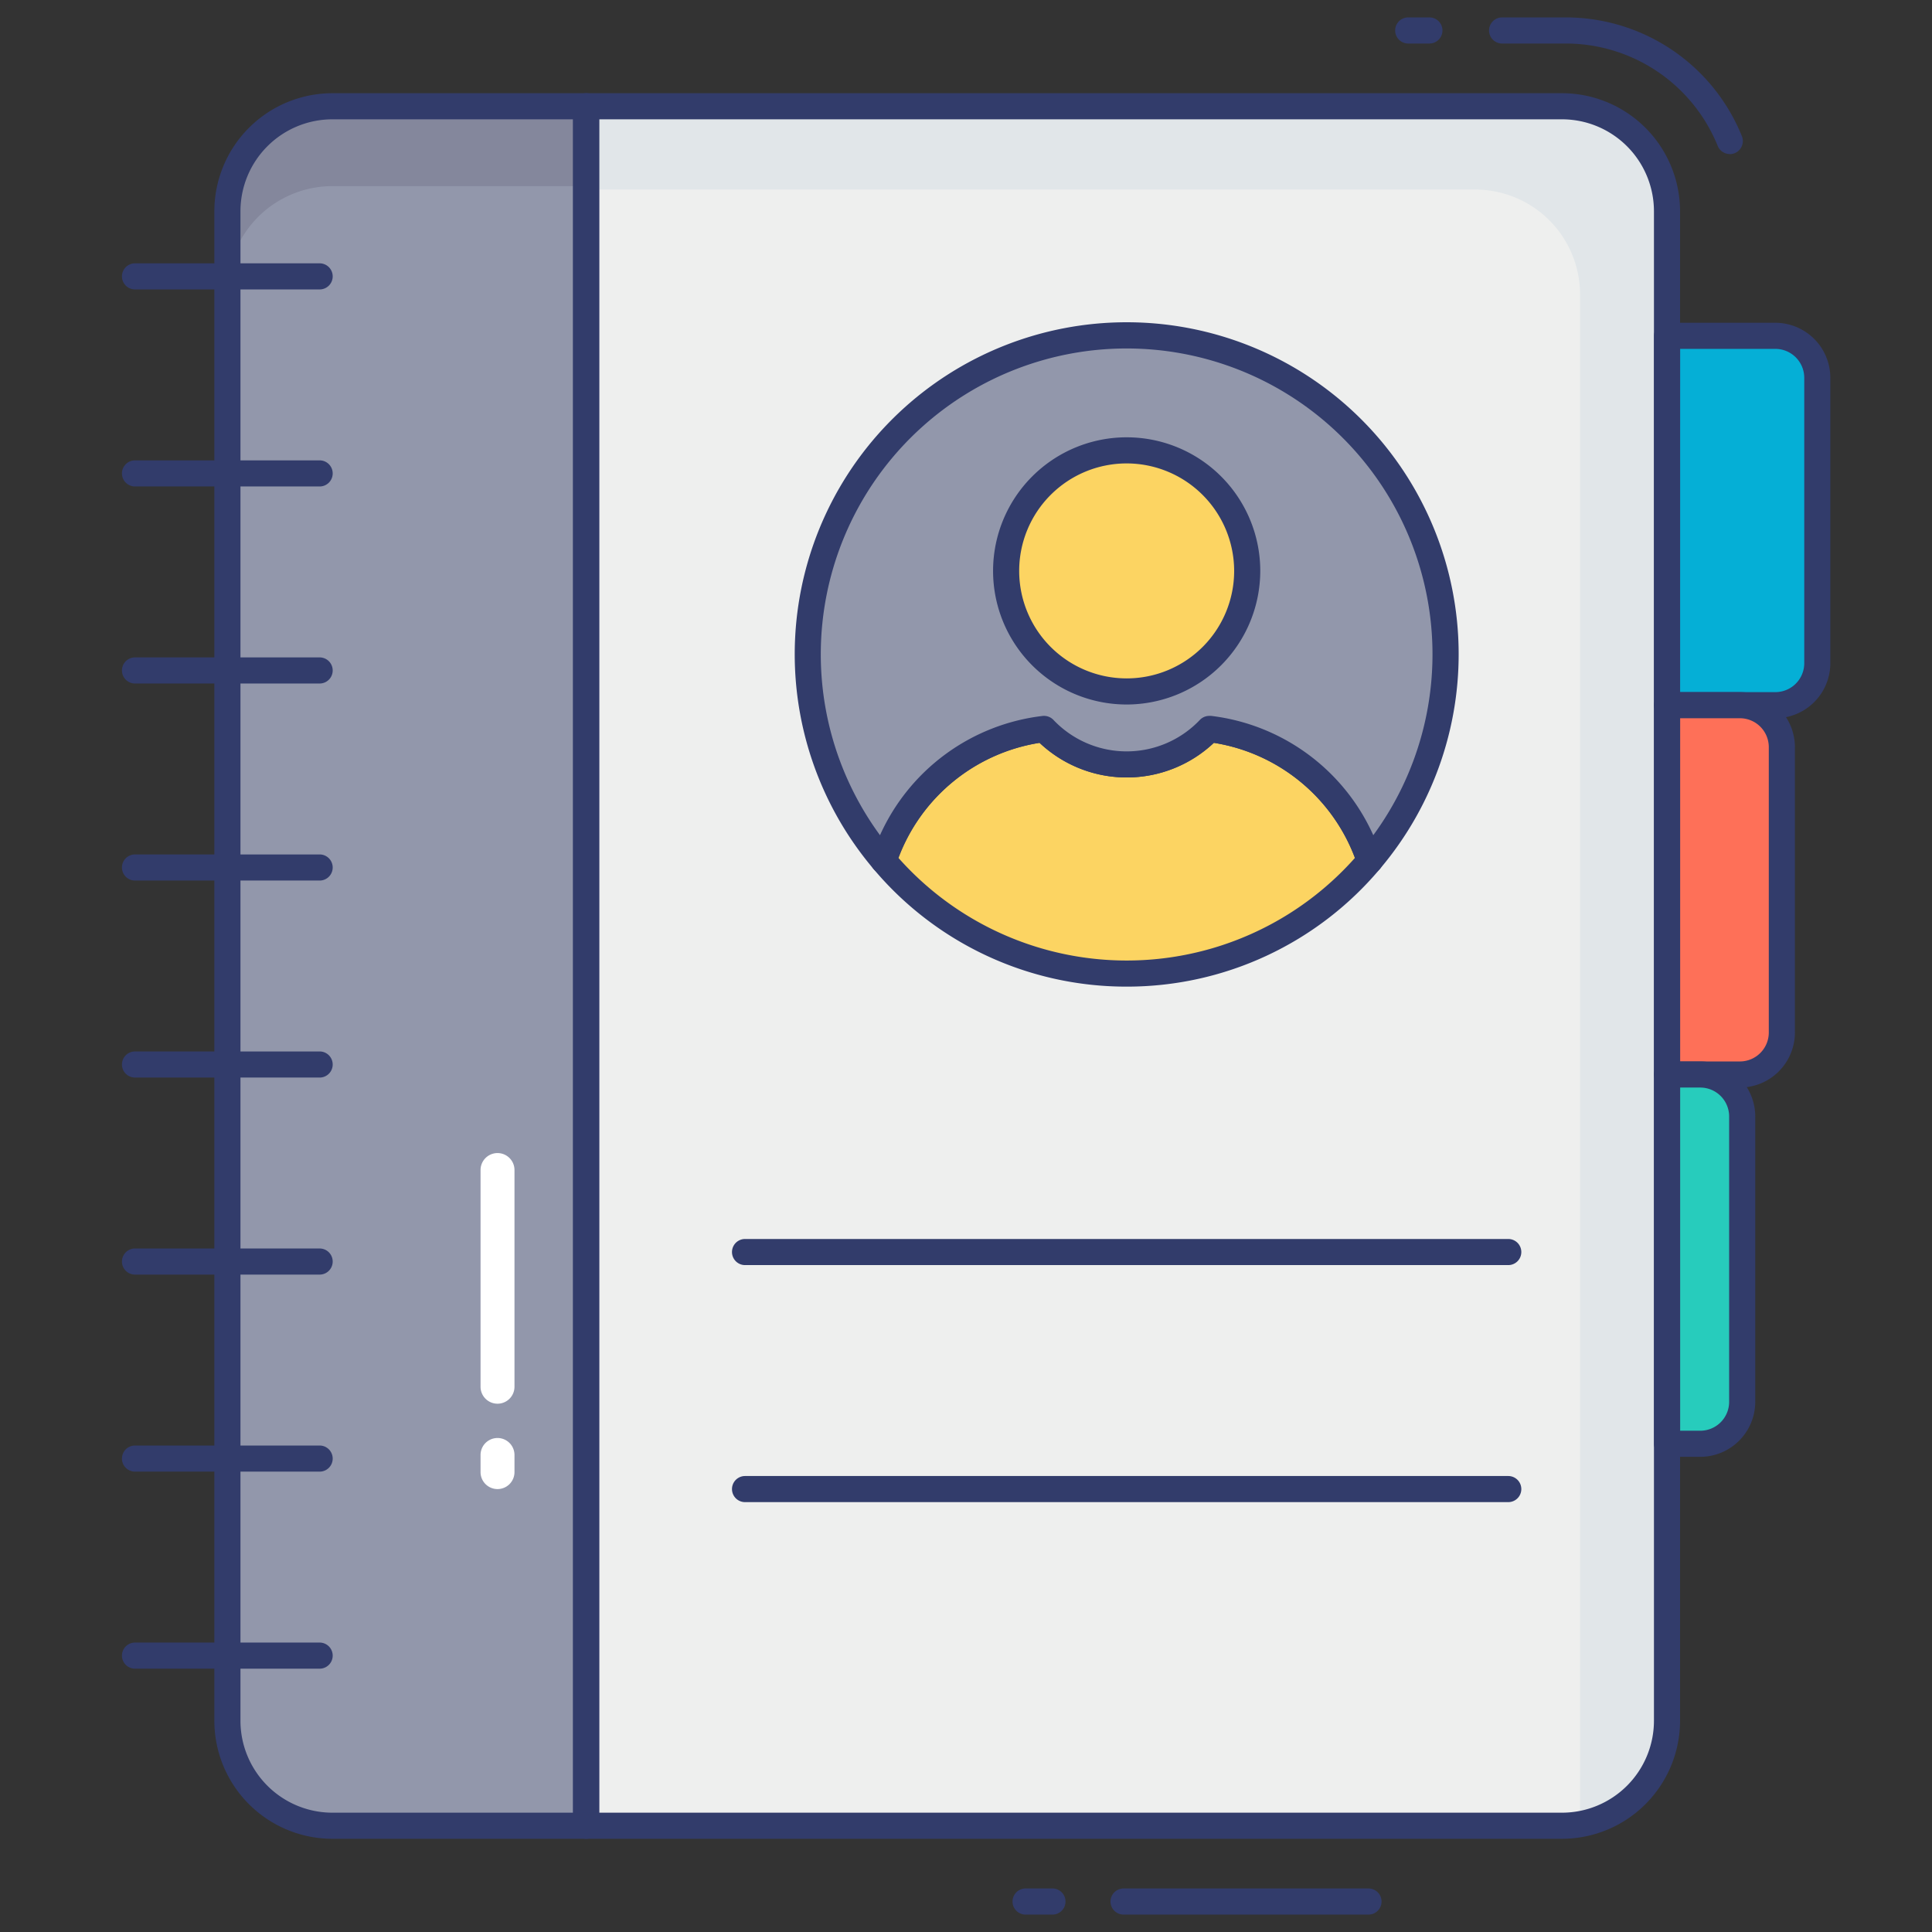 <svg id="color_line" height="512" viewBox="0 0 74 74" width="512" xmlns="http://www.w3.org/2000/svg" data-name="color line"><rect x="0" y="0" width="74" height="74" fill="#333333" stroke="none"/><path d="m63.85 8.09v57.82a4.02 4.02 0 0 1 -4.02 4.02h-37.38v-65.86h37.38a4.02 4.02 0 0 1 4.02 4.02z" fill="#eeefee"/><path d="m63.85 8.09v57.82a4.017 4.017 0 0 1 -3.41 3.97 3.967 3.967 0 0 0 .08-.78v-57.82a4.02 4.02 0 0 0 -4.02-4.02h-34.05v-3.19h37.38a4.02 4.02 0 0 1 4.02 4.02z" fill="#e1e6e9"/><path d="m22.45 4.07v65.86h-9.72a4.02 4.02 0 0 1 -4.02-4.02v-57.82a4.02 4.02 0 0 1 4.02-4.02z" fill="#9297ab"/><path d="m22.45 4.07v3.06h-9.72a4.02 4.02 0 0 0 -4.02 4.02v-3.06a4.02 4.02 0 0 1 4.02-4.02z" fill="#84879c"/><path d="m12.243 11.086h-7.072a.5.5 0 0 1 0-1h7.072a.5.5 0 0 1 0 1z" fill="#323c6b"/><path d="m12.243 18.633h-7.072a.5.5 0 1 1 0-1h7.072a.5.5 0 0 1 0 1z" fill="#323c6b"/><path d="m12.243 26.18h-7.072a.5.5 0 1 1 0-1h7.072a.5.5 0 1 1 0 1z" fill="#323c6b"/><path d="m12.243 33.727h-7.072a.5.5 0 1 1 0-1h7.072a.5.5 0 1 1 0 1z" fill="#323c6b"/><path d="m12.243 41.273h-7.072a.5.5 0 1 1 0-1h7.072a.5.5 0 1 1 0 1z" fill="#323c6b"/><path d="m12.243 48.82h-7.072a.5.5 0 1 1 0-1h7.072a.5.5 0 1 1 0 1z" fill="#323c6b"/><path d="m12.243 56.367h-7.072a.5.5 0 1 1 0-1h7.072a.5.5 0 1 1 0 1z" fill="#323c6b"/><path d="m12.243 63.914h-7.072a.5.5 0 0 1 0-1h7.072a.5.5 0 0 1 0 1z" fill="#323c6b"/><path d="m63.853 12.864h4.147a1.607 1.607 0 0 1 1.607 1.607v10.929a1.607 1.607 0 0 1 -1.607 1.61h-4.147a0 0 0 0 1 0 0v-14.146a0 0 0 0 1 0 0z" fill="#05afd6"/><path d="m68 27.51h-4.146a.5.5 0 0 1 -.5-.5v-14.147a.5.5 0 0 1 .5-.5h4.146a2.11 2.11 0 0 1 2.106 2.107v10.93a2.11 2.11 0 0 1 -2.106 2.11zm-3.647-1h3.647a1.108 1.108 0 0 0 1.107-1.11v-10.93a1.108 1.108 0 0 0 -1.107-1.107h-3.646z" fill="#323c6b"/><path d="m63.853 27.01h2.789a1.607 1.607 0 0 1 1.607 1.607v10.932a1.607 1.607 0 0 1 -1.607 1.607h-2.789a0 0 0 0 1 0 0v-14.146a0 0 0 0 1 0 0z" fill="#fe7058"/><path d="m66.642 41.656h-2.788a.5.5 0 0 1 -.5-.5v-14.146a.5.5 0 0 1 .5-.5h2.788a2.109 2.109 0 0 1 2.107 2.107v10.932a2.11 2.11 0 0 1 -2.107 2.107zm-2.288-1h2.288a1.109 1.109 0 0 0 1.107-1.107v-10.932a1.108 1.108 0 0 0 -1.107-1.107h-2.288z" fill="#323c6b"/><path d="m63.853 41.156h1.27a1.607 1.607 0 0 1 1.607 1.607v10.937a1.607 1.607 0 0 1 -1.606 1.6h-1.27a0 0 0 0 1 0 0v-14.144a0 0 0 0 1 -.001 0z" fill="#27ccbc"/><path d="m65.124 55.8h-1.27a.5.5 0 0 1 -.5-.5v-14.144a.5.5 0 0 1 .5-.5h1.27a2.109 2.109 0 0 1 2.106 2.107v10.937a2.109 2.109 0 0 1 -2.106 2.1zm-.77-1h.77a1.107 1.107 0 0 0 1.106-1.1v-10.937a1.107 1.107 0 0 0 -1.106-1.107h-.77z" fill="#323c6b"/><path d="m52.47 32.96a12.185 12.185 0 0 1 -18.63 0 7.443 7.443 0 0 1 6.15-5.04 4.278 4.278 0 0 0 6.33 0 7.443 7.443 0 0 1 6.15 5.04z" fill="#fcd462"/><path d="m43.15 37.79a12.641 12.641 0 0 1 -9.693-4.508.5.5 0 0 1 -.086-.5 7.93 7.93 0 0 1 6.552-5.361.5.5 0 0 1 .427.149 3.865 3.865 0 0 0 5.611 0 .5.5 0 0 1 .427-.149 7.925 7.925 0 0 1 6.55 5.361.5.5 0 0 1 -.085.5 12.652 12.652 0 0 1 -9.703 4.508zm-8.735-4.928a11.687 11.687 0 0 0 17.48 0 6.921 6.921 0 0 0 -5.4-4.41 4.863 4.863 0 0 1 -6.676 0 6.922 6.922 0 0 0 -5.404 4.41z" fill="#323c6b"/><path d="m55.37 25.08a12.108 12.108 0 0 1 -2.9 7.88 7.443 7.443 0 0 0 -6.15-5.04 4.278 4.278 0 0 1 -6.33 0 7.443 7.443 0 0 0 -6.15 5.04 12.211 12.211 0 1 1 21.53-7.88z" fill="#9297ab"/><path d="m33.84 33.46a.5.5 0 0 1 -.38-.175 12.715 12.715 0 1 1 19.39 0 .493.493 0 0 1 -.467.167.5.5 0 0 1 -.383-.317 6.961 6.961 0 0 0 -5.508-4.683 4.863 4.863 0 0 1 -6.676 0 6.96 6.96 0 0 0 -5.508 4.683.5.5 0 0 1 -.382.317.44.44 0 0 1 -.086.008zm12.48-6.04a.517.517 0 0 1 .068 0 7.831 7.831 0 0 1 6.212 4.57 11.715 11.715 0 1 0 -18.894 0 7.834 7.834 0 0 1 6.215-4.566.5.5 0 0 1 .427.149 3.865 3.865 0 0 0 5.611 0 .5.5 0 0 1 .361-.153z" fill="#323c6b"/><circle cx="43.153" cy="21.867" fill="#fcd462" r="4.617"/><g fill="#323c6b"><path d="m43.153 26.984a5.117 5.117 0 1 1 5.118-5.117 5.123 5.123 0 0 1 -5.118 5.117zm0-9.234a4.117 4.117 0 1 0 4.118 4.117 4.122 4.122 0 0 0 -4.118-4.117z"/><path d="m57.77 48.456h-29.233a.5.5 0 1 1 0-1h29.233a.5.5 0 0 1 0 1z"/><path d="m57.77 57.535h-29.233a.5.5 0 0 1 0-1h29.233a.5.5 0 1 1 0 1z"/><path d="m52.417 73.333h-9.382a.5.5 0 0 1 0-1h9.382a.5.5 0 0 1 0 1z"/><path d="m40.312 73.333h-1.03a.5.5 0 0 1 0-1h1.03a.5.5 0 0 1 0 1z"/><path d="m54.75 1.667h-.812a.5.5 0 0 1 0-1h.812a.5.5 0 0 1 0 1z"/><path d="m66.255 5.9a.5.5 0 0 1 -.463-.311 6.28 6.28 0 0 0 -5.832-3.922h-2.426a.5.5 0 0 1 0-1h2.426a7.275 7.275 0 0 1 6.758 4.548.5.5 0 0 1 -.463.689z"/><path d="m59.83 70.43h-37.38a.5.5 0 0 1 -.5-.5v-65.86a.5.5 0 0 1 .5-.5h37.38a4.526 4.526 0 0 1 4.52 4.52v57.82a4.526 4.526 0 0 1 -4.52 4.52zm-36.88-1h36.88a3.524 3.524 0 0 0 3.52-3.52v-57.82a3.524 3.524 0 0 0 -3.52-3.52h-36.88z"/><path d="m22.45 70.43h-9.72a4.526 4.526 0 0 1 -4.52-4.52v-57.82a4.526 4.526 0 0 1 4.52-4.52h9.72a.5.5 0 0 1 .5.5v65.86a.5.5 0 0 1 -.5.5zm-9.72-65.86a3.524 3.524 0 0 0 -3.52 3.52v57.82a3.524 3.524 0 0 0 3.52 3.52h9.22v-64.86z"/></g><path d="m19.056 57.035a.65.65 0 0 1 -.65-.65v-.656a.65.65 0 0 1 1.3 0v.656a.65.65 0 0 1 -.65.65z" fill="#fff"/><path d="m19.056 53.765a.65.65 0 0 1 -.65-.65v-8.3a.65.65 0 0 1 1.3 0v8.3a.65.65 0 0 1 -.65.65z" fill="#fff"/></svg>